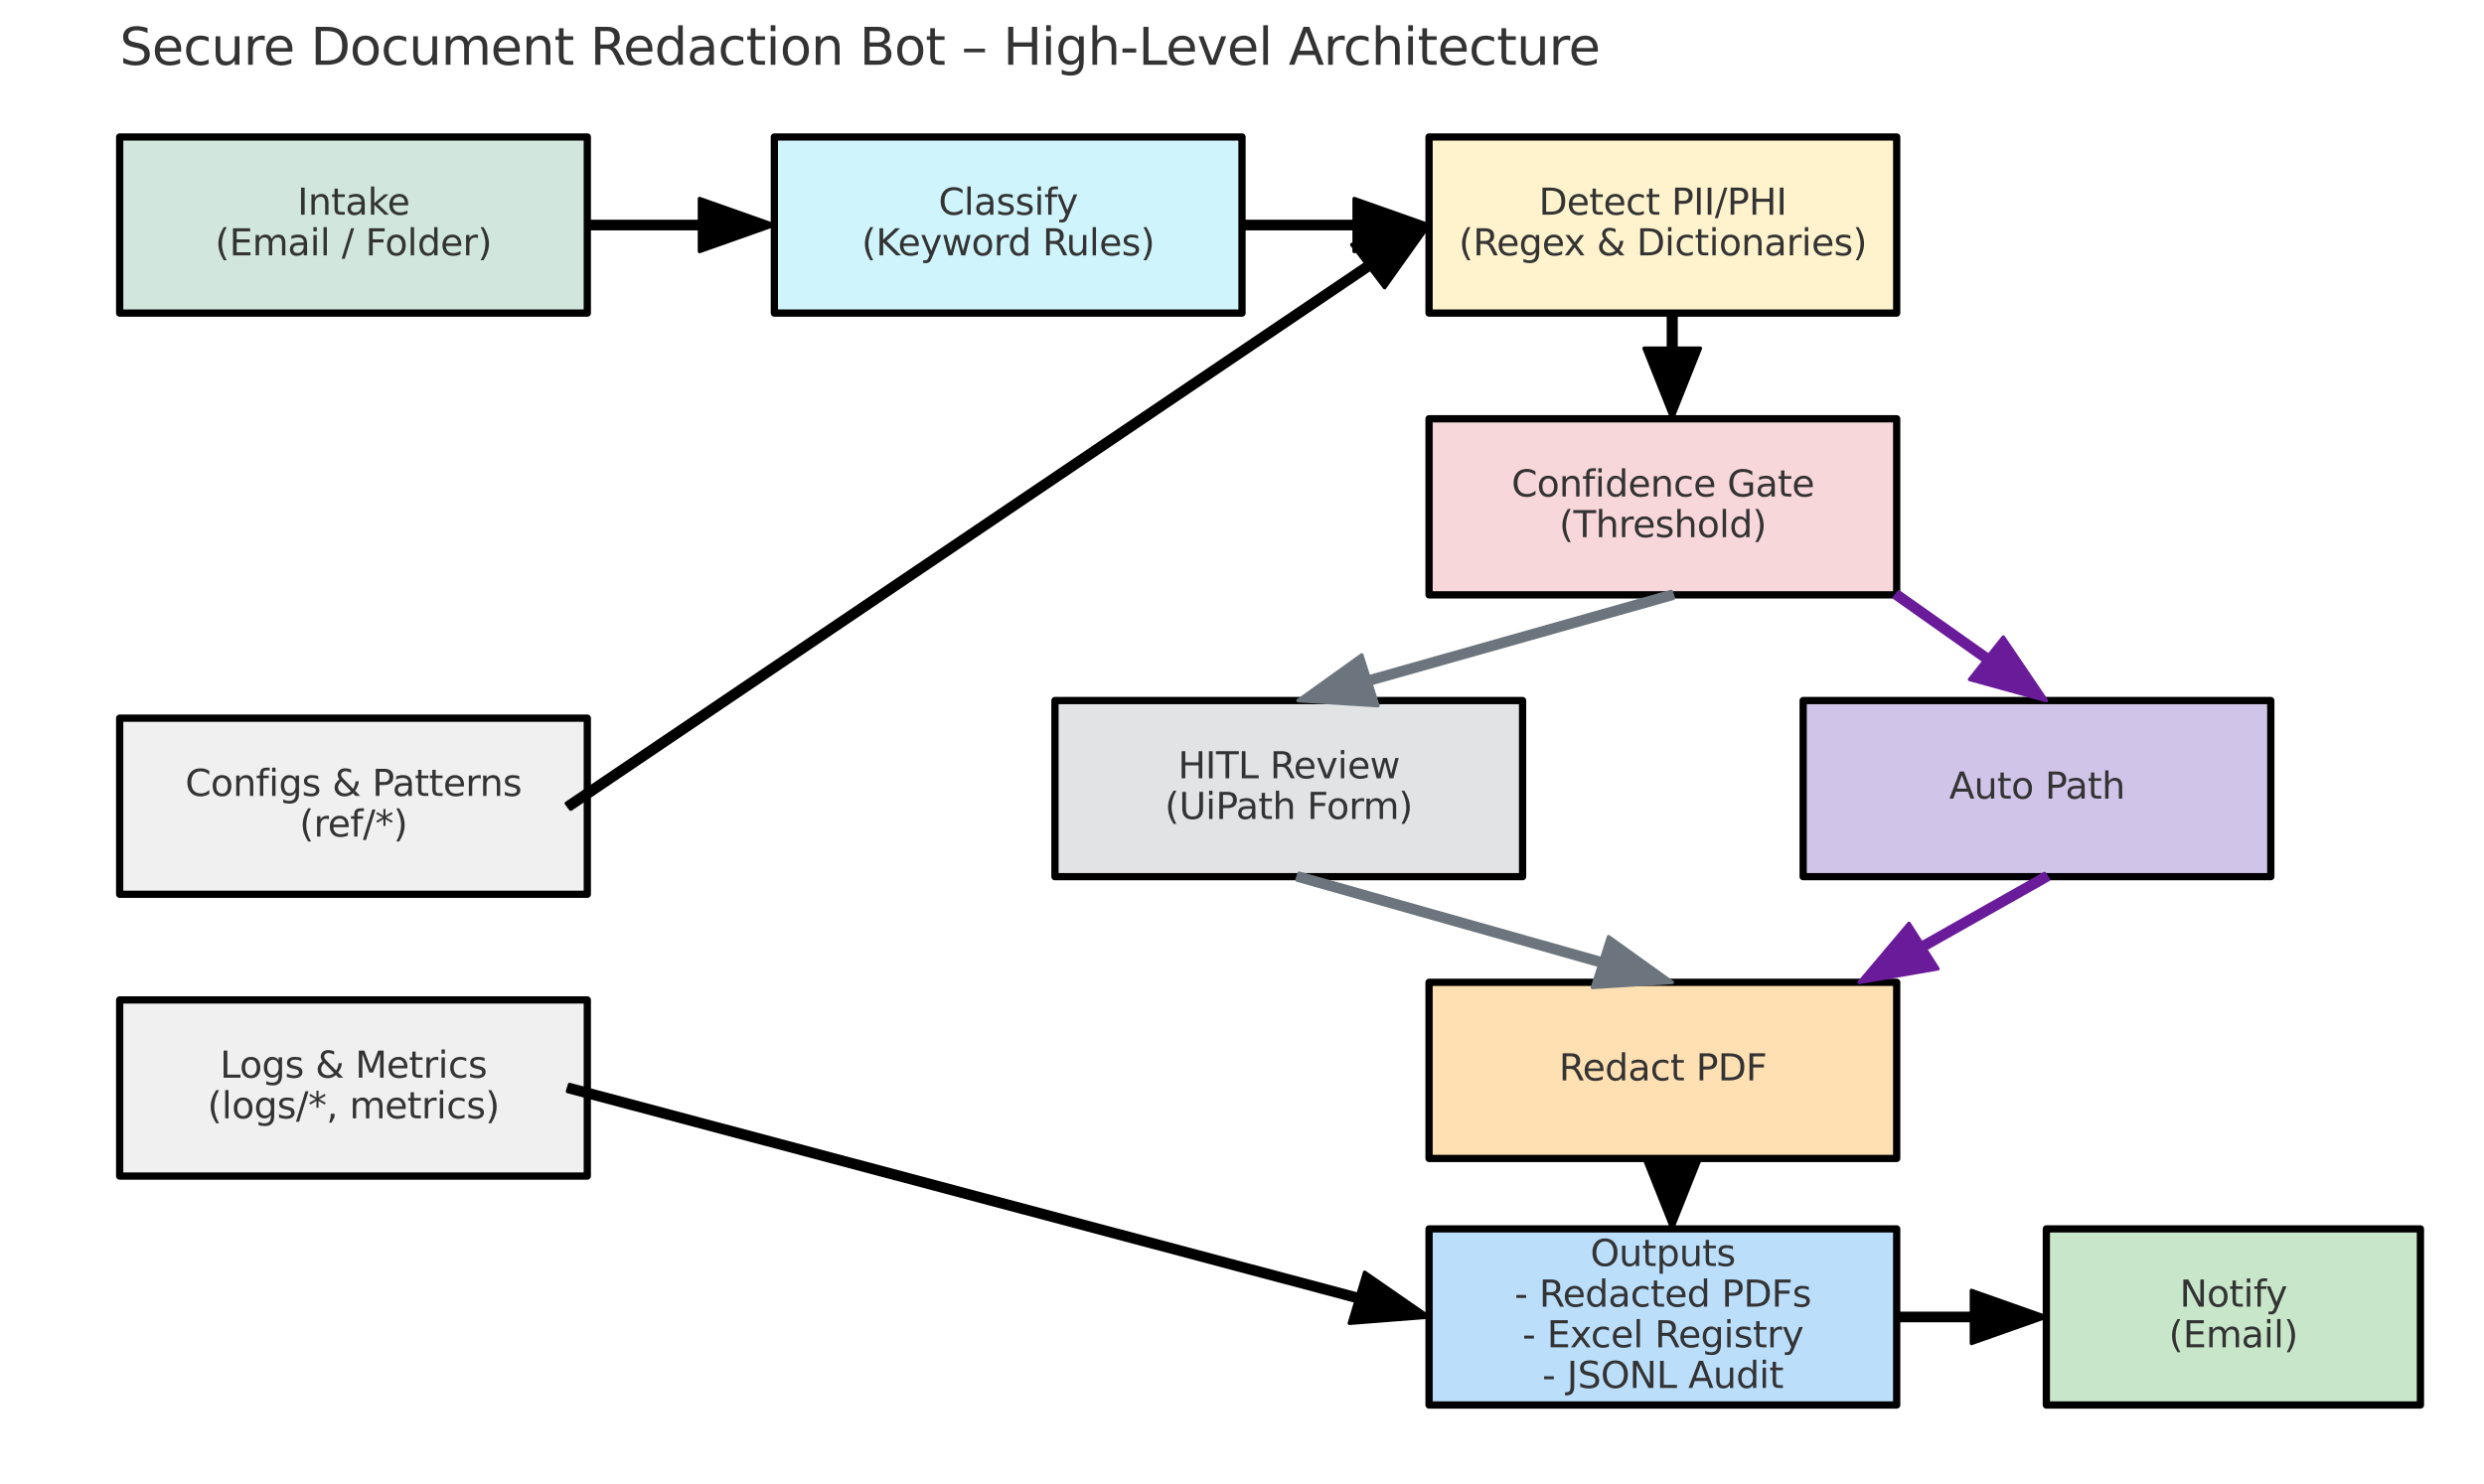 <?xml version="1.0" encoding="utf-8" standalone="no"?>
<!DOCTYPE svg PUBLIC "-//W3C//DTD SVG 1.1//EN"
  "http://www.w3.org/Graphics/SVG/1.1/DTD/svg11.dtd">
<svg xmlns:xlink="http://www.w3.org/1999/xlink" width="684pt" height="408.753pt" viewBox="0 0 684 408.753" xmlns="http://www.w3.org/2000/svg" version="1.1">
 <defs>
  <style type="text/css">*{stroke-linejoin: round; stroke-linecap: butt}</style>
 </defs>
 <g id="figure_1">
  <g id="patch_1">
   <path d="M 0 408.753 
L 684 408.753 
L 684 -0 
L 0 -0 
z
" style="fill: #ffffff"/>
  </g>
  <g id="axes_1">
   <g id="patch_2">
    <path d="M 32.954 86.238 
L 161.723 86.238 
L 161.723 37.728 
L 32.954 37.728 
z
" clip-path="url(#pe7b502fdf8)" style="fill: #d1e7dd; stroke: #000000; stroke-width: 2; stroke-linejoin: miter"/>
   </g>
   <g id="patch_3">
    <path d="M 213.231 86.238 
L 342 86.238 
L 342 37.728 
L 213.231 37.728 
z
" clip-path="url(#pe7b502fdf8)" style="fill: #cff4fc; stroke: #000000; stroke-width: 2; stroke-linejoin: miter"/>
   </g>
   <g id="patch_4">
    <path d="M 393.508 86.238 
L 522.277 86.238 
L 522.277 37.728 
L 393.508 37.728 
z
" clip-path="url(#pe7b502fdf8)" style="fill: #fff3cd; stroke: #000000; stroke-width: 2; stroke-linejoin: miter"/>
   </g>
   <g id="patch_5">
    <path d="M 393.508 163.854 
L 522.277 163.854 
L 522.277 115.344 
L 393.508 115.344 
z
" clip-path="url(#pe7b502fdf8)" style="fill: #f8d7da; stroke: #000000; stroke-width: 2; stroke-linejoin: miter"/>
   </g>
   <g id="patch_6">
    <path d="M 290.492 241.47 
L 419.262 241.47 
L 419.262 192.96 
L 290.492 192.96 
z
" clip-path="url(#pe7b502fdf8)" style="fill: #e2e3e5; stroke: #000000; stroke-width: 2; stroke-linejoin: miter"/>
   </g>
   <g id="patch_7">
    <path d="M 496.523 241.47 
L 625.292 241.47 
L 625.292 192.96 
L 496.523 192.96 
z
" clip-path="url(#pe7b502fdf8)" style="fill: #d1c4e9; stroke: #000000; stroke-width: 2; stroke-linejoin: miter"/>
   </g>
   <g id="patch_8">
    <path d="M 393.508 319.086 
L 522.277 319.086 
L 522.277 270.576 
L 393.508 270.576 
z
" clip-path="url(#pe7b502fdf8)" style="fill: #ffe0b2; stroke: #000000; stroke-width: 2; stroke-linejoin: miter"/>
   </g>
   <g id="patch_9">
    <path d="M 393.508 387 
L 522.277 387 
L 522.277 338.49 
L 393.508 338.49 
z
" clip-path="url(#pe7b502fdf8)" style="fill: #bbdefb; stroke: #000000; stroke-width: 2; stroke-linejoin: miter"/>
   </g>
   <g id="patch_10">
    <path d="M 32.954 246.321 
L 161.723 246.321 
L 161.723 197.811 
L 32.954 197.811 
z
" clip-path="url(#pe7b502fdf8)" style="fill: #f0f0f0; stroke: #000000; stroke-width: 2; stroke-linejoin: miter"/>
   </g>
   <g id="patch_11">
    <path d="M 32.954 323.937 
L 161.723 323.937 
L 161.723 275.427 
L 32.954 275.427 
z
" clip-path="url(#pe7b502fdf8)" style="fill: #f0f0f0; stroke: #000000; stroke-width: 2; stroke-linejoin: miter"/>
   </g>
   <g id="patch_12">
    <path d="M 563.483 387 
L 666.498 387 
L 666.498 338.49 
L 563.483 338.49 
z
" clip-path="url(#pe7b502fdf8)" style="fill: #c8e6c9; stroke: #000000; stroke-width: 2; stroke-linejoin: miter"/>
   </g>
   <g id="patch_13">
    <path d="M 213.231 61.983 
L 192.628 69.259 
L 192.628 62.953 
L 161.723 62.953 
L 161.723 61.013 
L 192.628 61.013 
L 192.628 54.706 
z
" clip-path="url(#pe7b502fdf8)" style="stroke: #000000; stroke-linejoin: miter"/>
   </g>
   <g id="patch_14">
    <path d="M 393.508 61.983 
L 372.905 69.259 
L 372.905 62.953 
L 342 62.953 
L 342 61.013 
L 372.905 61.013 
L 372.905 54.706 
z
" clip-path="url(#pe7b502fdf8)" style="stroke: #000000; stroke-linejoin: miter"/>
   </g>
   <g id="patch_15">
    <path d="M 460.468 115.344 
L 452.742 95.94 
L 459.438 95.94 
L 459.438 86.238 
L 461.498 86.238 
L 461.498 95.94 
L 468.194 95.94 
z
" clip-path="url(#pe7b502fdf8)" style="stroke: #000000; stroke-linejoin: miter"/>
   </g>
   <g id="patch_16">
    <path d="M 357.452 192.96 
L 374.966 180.415 
L 376.89 186.455 
L 460.172 162.925 
L 460.764 164.783 
L 377.482 188.313 
L 379.407 194.354 
z
" clip-path="url(#pe7b502fdf8)" style="fill: #6c757d; stroke: #6c757d; stroke-linejoin: miter"/>
   </g>
   <g id="patch_17">
    <path d="M 563.483 192.96 
L 542.365 187.139 
L 546.383 182.094 
L 521.659 164.63 
L 522.895 163.078 
L 547.619 180.541 
L 551.636 175.496 
z
" clip-path="url(#pe7b502fdf8)" style="fill: #6a1b9a; stroke: #6a1b9a; stroke-linejoin: miter"/>
   </g>
   <g id="patch_18">
    <path d="M 460.468 270.576 
L 438.513 271.97 
L 440.438 265.929 
L 357.156 242.399 
L 357.748 240.541 
L 441.03 264.071 
L 442.954 258.031 
z
" clip-path="url(#pe7b502fdf8)" style="fill: #6c757d; stroke: #6c757d; stroke-linejoin: miter"/>
   </g>
   <g id="patch_19">
    <path d="M 511.975 270.576 
L 525.667 254.353 
L 529.112 259.761 
L 562.953 240.638 
L 564.013 242.302 
L 530.172 261.425 
L 533.617 266.832 
z
" clip-path="url(#pe7b502fdf8)" style="fill: #6a1b9a; stroke: #6a1b9a; stroke-linejoin: miter"/>
   </g>
   <g id="patch_20">
    <path d="M 460.468 338.49 
L 452.742 319.086 
L 459.438 319.086 
L 459.438 319.086 
L 461.498 319.086 
L 461.498 319.086 
L 468.194 319.086 
z
" clip-path="url(#pe7b502fdf8)" style="stroke: #000000; stroke-linejoin: miter"/>
   </g>
   <g id="patch_21">
    <path d="M 563.483 362.745 
L 542.88 370.021 
L 542.88 363.715 
L 522.277 363.715 
L 522.277 361.775 
L 542.88 361.775 
L 542.88 355.468 
z
" clip-path="url(#pe7b502fdf8)" style="stroke: #000000; stroke-linejoin: miter"/>
   </g>
   <g id="patch_22">
    <path d="M 393.508 61.983 
L 381.271 79.206 
L 377.367 74.082 
L 157.173 222.854 
L 155.972 221.278 
L 376.166 72.505 
L 372.263 67.381 
z
" clip-path="url(#pe7b502fdf8)" style="stroke: #000000; stroke-linejoin: miter"/>
   </g>
   <g id="patch_23">
    <path d="M 393.508 362.745 
L 371.58 364.47 
L 373.401 358.401 
L 156.292 300.616 
L 156.852 298.748 
L 373.961 356.534 
L 375.782 350.466 
z
" clip-path="url(#pe7b502fdf8)" style="stroke: #000000; stroke-linejoin: miter"/>
   </g>
   <g id="text_1">
    <!-- Intake -->
    <g style="fill: #333333" transform="translate(81.88 59.143) scale(0.1 -0.1)">
     <defs>
      <path id="DejaVuSans-49" d="M 628 4666 
L 1259 4666 
L 1259 0 
L 628 0 
L 628 4666 
z
" transform="scale(0.016)"/>
      <path id="DejaVuSans-6e" d="M 3513 2113 
L 3513 0 
L 2938 0 
L 2938 2094 
Q 2938 2591 2744 2837 
Q 2550 3084 2163 3084 
Q 1697 3084 1428 2787 
Q 1159 2491 1159 1978 
L 1159 0 
L 581 0 
L 581 3500 
L 1159 3500 
L 1159 2956 
Q 1366 3272 1645 3428 
Q 1925 3584 2291 3584 
Q 2894 3584 3203 3211 
Q 3513 2838 3513 2113 
z
" transform="scale(0.016)"/>
      <path id="DejaVuSans-74" d="M 1172 4494 
L 1172 3500 
L 2356 3500 
L 2356 3053 
L 1172 3053 
L 1172 1153 
Q 1172 725 1289 603 
Q 1406 481 1766 481 
L 2356 481 
L 2356 0 
L 1766 0 
Q 1100 0 847 248 
Q 594 497 594 1153 
L 594 3053 
L 172 3053 
L 172 3500 
L 594 3500 
L 594 4494 
L 1172 4494 
z
" transform="scale(0.016)"/>
      <path id="DejaVuSans-61" d="M 2194 1759 
Q 1497 1759 1228 1600 
Q 959 1441 959 1056 
Q 959 750 1161 570 
Q 1363 391 1709 391 
Q 2188 391 2477 730 
Q 2766 1069 2766 1631 
L 2766 1759 
L 2194 1759 
z
M 3341 1997 
L 3341 0 
L 2766 0 
L 2766 531 
Q 2569 213 2275 61 
Q 1981 -91 1556 -91 
Q 1019 -91 701 211 
Q 384 513 384 1019 
Q 384 1609 779 1909 
Q 1175 2209 1959 2209 
L 2766 2209 
L 2766 2266 
Q 2766 2663 2505 2880 
Q 2244 3097 1772 3097 
Q 1472 3097 1187 3025 
Q 903 2953 641 2809 
L 641 3341 
Q 956 3463 1253 3523 
Q 1550 3584 1831 3584 
Q 2591 3584 2966 3190 
Q 3341 2797 3341 1997 
z
" transform="scale(0.016)"/>
      <path id="DejaVuSans-6b" d="M 581 4863 
L 1159 4863 
L 1159 1991 
L 2875 3500 
L 3609 3500 
L 1753 1863 
L 3688 0 
L 2938 0 
L 1159 1709 
L 1159 0 
L 581 0 
L 581 4863 
z
" transform="scale(0.016)"/>
      <path id="DejaVuSans-65" d="M 3597 1894 
L 3597 1613 
L 953 1613 
Q 991 1019 1311 708 
Q 1631 397 2203 397 
Q 2534 397 2845 478 
Q 3156 559 3463 722 
L 3463 178 
Q 3153 47 2828 -22 
Q 2503 -91 2169 -91 
Q 1331 -91 842 396 
Q 353 884 353 1716 
Q 353 2575 817 3079 
Q 1281 3584 2069 3584 
Q 2775 3584 3186 3129 
Q 3597 2675 3597 1894 
z
M 3022 2063 
Q 3016 2534 2758 2815 
Q 2500 3097 2075 3097 
Q 1594 3097 1305 2825 
Q 1016 2553 972 2059 
L 3022 2063 
z
" transform="scale(0.016)"/>
     </defs>
     <use xlink:href="#DejaVuSans-49"/>
     <use xlink:href="#DejaVuSans-6e" x="29.492"/>
     <use xlink:href="#DejaVuSans-74" x="92.871"/>
     <use xlink:href="#DejaVuSans-61" x="132.08"/>
     <use xlink:href="#DejaVuSans-6b" x="193.359"/>
     <use xlink:href="#DejaVuSans-65" x="247.645"/>
    </g>
    <!-- (Email / Folder) -->
    <g style="fill: #333333" transform="translate(59.253 70.341) scale(0.1 -0.1)">
     <defs>
      <path id="DejaVuSans-28" d="M 1984 4856 
Q 1566 4138 1362 3434 
Q 1159 2731 1159 2009 
Q 1159 1288 1364 580 
Q 1569 -128 1984 -844 
L 1484 -844 
Q 1016 -109 783 600 
Q 550 1309 550 2009 
Q 550 2706 781 3412 
Q 1013 4119 1484 4856 
L 1984 4856 
z
" transform="scale(0.016)"/>
      <path id="DejaVuSans-45" d="M 628 4666 
L 3578 4666 
L 3578 4134 
L 1259 4134 
L 1259 2753 
L 3481 2753 
L 3481 2222 
L 1259 2222 
L 1259 531 
L 3634 531 
L 3634 0 
L 628 0 
L 628 4666 
z
" transform="scale(0.016)"/>
      <path id="DejaVuSans-6d" d="M 3328 2828 
Q 3544 3216 3844 3400 
Q 4144 3584 4550 3584 
Q 5097 3584 5394 3201 
Q 5691 2819 5691 2113 
L 5691 0 
L 5113 0 
L 5113 2094 
Q 5113 2597 4934 2840 
Q 4756 3084 4391 3084 
Q 3944 3084 3684 2787 
Q 3425 2491 3425 1978 
L 3425 0 
L 2847 0 
L 2847 2094 
Q 2847 2600 2669 2842 
Q 2491 3084 2119 3084 
Q 1678 3084 1418 2786 
Q 1159 2488 1159 1978 
L 1159 0 
L 581 0 
L 581 3500 
L 1159 3500 
L 1159 2956 
Q 1356 3278 1631 3431 
Q 1906 3584 2284 3584 
Q 2666 3584 2933 3390 
Q 3200 3197 3328 2828 
z
" transform="scale(0.016)"/>
      <path id="DejaVuSans-69" d="M 603 3500 
L 1178 3500 
L 1178 0 
L 603 0 
L 603 3500 
z
M 603 4863 
L 1178 4863 
L 1178 4134 
L 603 4134 
L 603 4863 
z
" transform="scale(0.016)"/>
      <path id="DejaVuSans-6c" d="M 603 4863 
L 1178 4863 
L 1178 0 
L 603 0 
L 603 4863 
z
" transform="scale(0.016)"/>
      <path id="DejaVuSans-20" transform="scale(0.016)"/>
      <path id="DejaVuSans-2f" d="M 1625 4666 
L 2156 4666 
L 531 -594 
L 0 -594 
L 1625 4666 
z
" transform="scale(0.016)"/>
      <path id="DejaVuSans-46" d="M 628 4666 
L 3309 4666 
L 3309 4134 
L 1259 4134 
L 1259 2759 
L 3109 2759 
L 3109 2228 
L 1259 2228 
L 1259 0 
L 628 0 
L 628 4666 
z
" transform="scale(0.016)"/>
      <path id="DejaVuSans-6f" d="M 1959 3097 
Q 1497 3097 1228 2736 
Q 959 2375 959 1747 
Q 959 1119 1226 758 
Q 1494 397 1959 397 
Q 2419 397 2687 759 
Q 2956 1122 2956 1747 
Q 2956 2369 2687 2733 
Q 2419 3097 1959 3097 
z
M 1959 3584 
Q 2709 3584 3137 3096 
Q 3566 2609 3566 1747 
Q 3566 888 3137 398 
Q 2709 -91 1959 -91 
Q 1206 -91 779 398 
Q 353 888 353 1747 
Q 353 2609 779 3096 
Q 1206 3584 1959 3584 
z
" transform="scale(0.016)"/>
      <path id="DejaVuSans-64" d="M 2906 2969 
L 2906 4863 
L 3481 4863 
L 3481 0 
L 2906 0 
L 2906 525 
Q 2725 213 2448 61 
Q 2172 -91 1784 -91 
Q 1150 -91 751 415 
Q 353 922 353 1747 
Q 353 2572 751 3078 
Q 1150 3584 1784 3584 
Q 2172 3584 2448 3432 
Q 2725 3281 2906 2969 
z
M 947 1747 
Q 947 1113 1208 752 
Q 1469 391 1925 391 
Q 2381 391 2643 752 
Q 2906 1113 2906 1747 
Q 2906 2381 2643 2742 
Q 2381 3103 1925 3103 
Q 1469 3103 1208 2742 
Q 947 2381 947 1747 
z
" transform="scale(0.016)"/>
      <path id="DejaVuSans-72" d="M 2631 2963 
Q 2534 3019 2420 3045 
Q 2306 3072 2169 3072 
Q 1681 3072 1420 2755 
Q 1159 2438 1159 1844 
L 1159 0 
L 581 0 
L 581 3500 
L 1159 3500 
L 1159 2956 
Q 1341 3275 1631 3429 
Q 1922 3584 2338 3584 
Q 2397 3584 2469 3576 
Q 2541 3569 2628 3553 
L 2631 2963 
z
" transform="scale(0.016)"/>
      <path id="DejaVuSans-29" d="M 513 4856 
L 1013 4856 
Q 1481 4119 1714 3412 
Q 1947 2706 1947 2009 
Q 1947 1309 1714 600 
Q 1481 -109 1013 -844 
L 513 -844 
Q 928 -128 1133 580 
Q 1338 1288 1338 2009 
Q 1338 2731 1133 3434 
Q 928 4138 513 4856 
z
" transform="scale(0.016)"/>
     </defs>
     <use xlink:href="#DejaVuSans-28"/>
     <use xlink:href="#DejaVuSans-45" x="39.014"/>
     <use xlink:href="#DejaVuSans-6d" x="102.197"/>
     <use xlink:href="#DejaVuSans-61" x="199.609"/>
     <use xlink:href="#DejaVuSans-69" x="260.889"/>
     <use xlink:href="#DejaVuSans-6c" x="288.672"/>
     <use xlink:href="#DejaVuSans-20" x="316.455"/>
     <use xlink:href="#DejaVuSans-2f" x="348.242"/>
     <use xlink:href="#DejaVuSans-20" x="381.934"/>
     <use xlink:href="#DejaVuSans-46" x="413.721"/>
     <use xlink:href="#DejaVuSans-6f" x="467.615"/>
     <use xlink:href="#DejaVuSans-6c" x="528.797"/>
     <use xlink:href="#DejaVuSans-64" x="556.58"/>
     <use xlink:href="#DejaVuSans-65" x="620.057"/>
     <use xlink:href="#DejaVuSans-72" x="681.58"/>
     <use xlink:href="#DejaVuSans-29" x="722.693"/>
    </g>
   </g>
   <g id="text_2">
    <!-- Classify -->
    <g style="fill: #333333" transform="translate(258.44 59.143) scale(0.1 -0.1)">
     <defs>
      <path id="DejaVuSans-43" d="M 4122 4306 
L 4122 3641 
Q 3803 3938 3442 4084 
Q 3081 4231 2675 4231 
Q 1875 4231 1450 3742 
Q 1025 3253 1025 2328 
Q 1025 1406 1450 917 
Q 1875 428 2675 428 
Q 3081 428 3442 575 
Q 3803 722 4122 1019 
L 4122 359 
Q 3791 134 3420 21 
Q 3050 -91 2638 -91 
Q 1578 -91 968 557 
Q 359 1206 359 2328 
Q 359 3453 968 4101 
Q 1578 4750 2638 4750 
Q 3056 4750 3426 4639 
Q 3797 4528 4122 4306 
z
" transform="scale(0.016)"/>
      <path id="DejaVuSans-73" d="M 2834 3397 
L 2834 2853 
Q 2591 2978 2328 3040 
Q 2066 3103 1784 3103 
Q 1356 3103 1142 2972 
Q 928 2841 928 2578 
Q 928 2378 1081 2264 
Q 1234 2150 1697 2047 
L 1894 2003 
Q 2506 1872 2764 1633 
Q 3022 1394 3022 966 
Q 3022 478 2636 193 
Q 2250 -91 1575 -91 
Q 1294 -91 989 -36 
Q 684 19 347 128 
L 347 722 
Q 666 556 975 473 
Q 1284 391 1588 391 
Q 1994 391 2212 530 
Q 2431 669 2431 922 
Q 2431 1156 2273 1281 
Q 2116 1406 1581 1522 
L 1381 1569 
Q 847 1681 609 1914 
Q 372 2147 372 2553 
Q 372 3047 722 3315 
Q 1072 3584 1716 3584 
Q 2034 3584 2315 3537 
Q 2597 3491 2834 3397 
z
" transform="scale(0.016)"/>
      <path id="DejaVuSans-66" d="M 2375 4863 
L 2375 4384 
L 1825 4384 
Q 1516 4384 1395 4259 
Q 1275 4134 1275 3809 
L 1275 3500 
L 2222 3500 
L 2222 3053 
L 1275 3053 
L 1275 0 
L 697 0 
L 697 3053 
L 147 3053 
L 147 3500 
L 697 3500 
L 697 3744 
Q 697 4328 969 4595 
Q 1241 4863 1831 4863 
L 2375 4863 
z
" transform="scale(0.016)"/>
      <path id="DejaVuSans-79" d="M 2059 -325 
Q 1816 -950 1584 -1140 
Q 1353 -1331 966 -1331 
L 506 -1331 
L 506 -850 
L 844 -850 
Q 1081 -850 1212 -737 
Q 1344 -625 1503 -206 
L 1606 56 
L 191 3500 
L 800 3500 
L 1894 763 
L 2988 3500 
L 3597 3500 
L 2059 -325 
z
" transform="scale(0.016)"/>
     </defs>
     <use xlink:href="#DejaVuSans-43"/>
     <use xlink:href="#DejaVuSans-6c" x="69.824"/>
     <use xlink:href="#DejaVuSans-61" x="97.607"/>
     <use xlink:href="#DejaVuSans-73" x="158.887"/>
     <use xlink:href="#DejaVuSans-73" x="210.986"/>
     <use xlink:href="#DejaVuSans-69" x="263.086"/>
     <use xlink:href="#DejaVuSans-66" x="290.869"/>
     <use xlink:href="#DejaVuSans-79" x="324.324"/>
    </g>
    <!-- (Keyword Rules) -->
    <g style="fill: #333333" transform="translate(237.281 70.341) scale(0.1 -0.1)">
     <defs>
      <path id="DejaVuSans-4b" d="M 628 4666 
L 1259 4666 
L 1259 2694 
L 3353 4666 
L 4166 4666 
L 1850 2491 
L 4331 0 
L 3500 0 
L 1259 2247 
L 1259 0 
L 628 0 
L 628 4666 
z
" transform="scale(0.016)"/>
      <path id="DejaVuSans-77" d="M 269 3500 
L 844 3500 
L 1563 769 
L 2278 3500 
L 2956 3500 
L 3675 769 
L 4391 3500 
L 4966 3500 
L 4050 0 
L 3372 0 
L 2619 2869 
L 1863 0 
L 1184 0 
L 269 3500 
z
" transform="scale(0.016)"/>
      <path id="DejaVuSans-52" d="M 2841 2188 
Q 3044 2119 3236 1894 
Q 3428 1669 3622 1275 
L 4263 0 
L 3584 0 
L 2988 1197 
Q 2756 1666 2539 1819 
Q 2322 1972 1947 1972 
L 1259 1972 
L 1259 0 
L 628 0 
L 628 4666 
L 2053 4666 
Q 2853 4666 3247 4331 
Q 3641 3997 3641 3322 
Q 3641 2881 3436 2590 
Q 3231 2300 2841 2188 
z
M 1259 4147 
L 1259 2491 
L 2053 2491 
Q 2509 2491 2742 2702 
Q 2975 2913 2975 3322 
Q 2975 3731 2742 3939 
Q 2509 4147 2053 4147 
L 1259 4147 
z
" transform="scale(0.016)"/>
      <path id="DejaVuSans-75" d="M 544 1381 
L 544 3500 
L 1119 3500 
L 1119 1403 
Q 1119 906 1312 657 
Q 1506 409 1894 409 
Q 2359 409 2629 706 
Q 2900 1003 2900 1516 
L 2900 3500 
L 3475 3500 
L 3475 0 
L 2900 0 
L 2900 538 
Q 2691 219 2414 64 
Q 2138 -91 1772 -91 
Q 1169 -91 856 284 
Q 544 659 544 1381 
z
M 1991 3584 
L 1991 3584 
z
" transform="scale(0.016)"/>
     </defs>
     <use xlink:href="#DejaVuSans-28"/>
     <use xlink:href="#DejaVuSans-4b" x="39.014"/>
     <use xlink:href="#DejaVuSans-65" x="99.59"/>
     <use xlink:href="#DejaVuSans-79" x="161.113"/>
     <use xlink:href="#DejaVuSans-77" x="220.293"/>
     <use xlink:href="#DejaVuSans-6f" x="302.08"/>
     <use xlink:href="#DejaVuSans-72" x="363.262"/>
     <use xlink:href="#DejaVuSans-64" x="402.625"/>
     <use xlink:href="#DejaVuSans-20" x="466.102"/>
     <use xlink:href="#DejaVuSans-52" x="497.889"/>
     <use xlink:href="#DejaVuSans-75" x="562.871"/>
     <use xlink:href="#DejaVuSans-6c" x="626.25"/>
     <use xlink:href="#DejaVuSans-65" x="654.033"/>
     <use xlink:href="#DejaVuSans-73" x="715.557"/>
     <use xlink:href="#DejaVuSans-29" x="767.656"/>
    </g>
   </g>
   <g id="text_3">
    <!-- Detect PII/PHI -->
    <g style="fill: #333333" transform="translate(423.731 59.143) scale(0.1 -0.1)">
     <defs>
      <path id="DejaVuSans-44" d="M 1259 4147 
L 1259 519 
L 2022 519 
Q 2988 519 3436 956 
Q 3884 1394 3884 2338 
Q 3884 3275 3436 3711 
Q 2988 4147 2022 4147 
L 1259 4147 
z
M 628 4666 
L 1925 4666 
Q 3281 4666 3915 4102 
Q 4550 3538 4550 2338 
Q 4550 1131 3912 565 
Q 3275 0 1925 0 
L 628 0 
L 628 4666 
z
" transform="scale(0.016)"/>
      <path id="DejaVuSans-63" d="M 3122 3366 
L 3122 2828 
Q 2878 2963 2633 3030 
Q 2388 3097 2138 3097 
Q 1578 3097 1268 2742 
Q 959 2388 959 1747 
Q 959 1106 1268 751 
Q 1578 397 2138 397 
Q 2388 397 2633 464 
Q 2878 531 3122 666 
L 3122 134 
Q 2881 22 2623 -34 
Q 2366 -91 2075 -91 
Q 1284 -91 818 406 
Q 353 903 353 1747 
Q 353 2603 823 3093 
Q 1294 3584 2113 3584 
Q 2378 3584 2631 3529 
Q 2884 3475 3122 3366 
z
" transform="scale(0.016)"/>
      <path id="DejaVuSans-50" d="M 1259 4147 
L 1259 2394 
L 2053 2394 
Q 2494 2394 2734 2622 
Q 2975 2850 2975 3272 
Q 2975 3691 2734 3919 
Q 2494 4147 2053 4147 
L 1259 4147 
z
M 628 4666 
L 2053 4666 
Q 2838 4666 3239 4311 
Q 3641 3956 3641 3272 
Q 3641 2581 3239 2228 
Q 2838 1875 2053 1875 
L 1259 1875 
L 1259 0 
L 628 0 
L 628 4666 
z
" transform="scale(0.016)"/>
      <path id="DejaVuSans-48" d="M 628 4666 
L 1259 4666 
L 1259 2753 
L 3553 2753 
L 3553 4666 
L 4184 4666 
L 4184 0 
L 3553 0 
L 3553 2222 
L 1259 2222 
L 1259 0 
L 628 0 
L 628 4666 
z
" transform="scale(0.016)"/>
     </defs>
     <use xlink:href="#DejaVuSans-44"/>
     <use xlink:href="#DejaVuSans-65" x="77.002"/>
     <use xlink:href="#DejaVuSans-74" x="138.525"/>
     <use xlink:href="#DejaVuSans-65" x="177.734"/>
     <use xlink:href="#DejaVuSans-63" x="239.258"/>
     <use xlink:href="#DejaVuSans-74" x="294.238"/>
     <use xlink:href="#DejaVuSans-20" x="333.447"/>
     <use xlink:href="#DejaVuSans-50" x="365.234"/>
     <use xlink:href="#DejaVuSans-49" x="425.537"/>
     <use xlink:href="#DejaVuSans-49" x="455.029"/>
     <use xlink:href="#DejaVuSans-2f" x="484.521"/>
     <use xlink:href="#DejaVuSans-50" x="518.213"/>
     <use xlink:href="#DejaVuSans-48" x="578.516"/>
     <use xlink:href="#DejaVuSans-49" x="653.711"/>
    </g>
    <!-- (Regex &amp; Dictionaries) -->
    <g style="fill: #333333" transform="translate(401.709 70.341) scale(0.1 -0.1)">
     <defs>
      <path id="DejaVuSans-67" d="M 2906 1791 
Q 2906 2416 2648 2759 
Q 2391 3103 1925 3103 
Q 1463 3103 1205 2759 
Q 947 2416 947 1791 
Q 947 1169 1205 825 
Q 1463 481 1925 481 
Q 2391 481 2648 825 
Q 2906 1169 2906 1791 
z
M 3481 434 
Q 3481 -459 3084 -895 
Q 2688 -1331 1869 -1331 
Q 1566 -1331 1297 -1286 
Q 1028 -1241 775 -1147 
L 775 -588 
Q 1028 -725 1275 -790 
Q 1522 -856 1778 -856 
Q 2344 -856 2625 -561 
Q 2906 -266 2906 331 
L 2906 616 
Q 2728 306 2450 153 
Q 2172 0 1784 0 
Q 1141 0 747 490 
Q 353 981 353 1791 
Q 353 2603 747 3093 
Q 1141 3584 1784 3584 
Q 2172 3584 2450 3431 
Q 2728 3278 2906 2969 
L 2906 3500 
L 3481 3500 
L 3481 434 
z
" transform="scale(0.016)"/>
      <path id="DejaVuSans-78" d="M 3513 3500 
L 2247 1797 
L 3578 0 
L 2900 0 
L 1881 1375 
L 863 0 
L 184 0 
L 1544 1831 
L 300 3500 
L 978 3500 
L 1906 2253 
L 2834 3500 
L 3513 3500 
z
" transform="scale(0.016)"/>
      <path id="DejaVuSans-26" d="M 1556 2509 
Q 1272 2256 1139 2004 
Q 1006 1753 1006 1478 
Q 1006 1022 1337 719 
Q 1669 416 2169 416 
Q 2466 416 2725 514 
Q 2984 613 3213 813 
L 1556 2509 
z
M 1997 2859 
L 3584 1234 
Q 3769 1513 3872 1830 
Q 3975 2147 3994 2503 
L 4575 2503 
Q 4538 2091 4375 1687 
Q 4213 1284 3922 891 
L 4794 0 
L 4006 0 
L 3559 459 
Q 3234 181 2878 45 
Q 2522 -91 2113 -91 
Q 1359 -91 881 339 
Q 403 769 403 1441 
Q 403 1841 612 2192 
Q 822 2544 1241 2853 
Q 1091 3050 1012 3245 
Q 934 3441 934 3628 
Q 934 4134 1281 4442 
Q 1628 4750 2203 4750 
Q 2463 4750 2720 4694 
Q 2978 4638 3244 4525 
L 3244 3956 
Q 2972 4103 2725 4179 
Q 2478 4256 2266 4256 
Q 1938 4256 1733 4082 
Q 1528 3909 1528 3634 
Q 1528 3475 1620 3314 
Q 1713 3153 1997 2859 
z
" transform="scale(0.016)"/>
     </defs>
     <use xlink:href="#DejaVuSans-28"/>
     <use xlink:href="#DejaVuSans-52" x="39.014"/>
     <use xlink:href="#DejaVuSans-65" x="103.996"/>
     <use xlink:href="#DejaVuSans-67" x="165.52"/>
     <use xlink:href="#DejaVuSans-65" x="228.996"/>
     <use xlink:href="#DejaVuSans-78" x="288.77"/>
     <use xlink:href="#DejaVuSans-20" x="347.949"/>
     <use xlink:href="#DejaVuSans-26" x="379.736"/>
     <use xlink:href="#DejaVuSans-20" x="457.715"/>
     <use xlink:href="#DejaVuSans-44" x="489.502"/>
     <use xlink:href="#DejaVuSans-69" x="566.504"/>
     <use xlink:href="#DejaVuSans-63" x="594.287"/>
     <use xlink:href="#DejaVuSans-74" x="649.268"/>
     <use xlink:href="#DejaVuSans-69" x="688.477"/>
     <use xlink:href="#DejaVuSans-6f" x="716.26"/>
     <use xlink:href="#DejaVuSans-6e" x="777.441"/>
     <use xlink:href="#DejaVuSans-61" x="840.82"/>
     <use xlink:href="#DejaVuSans-72" x="902.1"/>
     <use xlink:href="#DejaVuSans-69" x="943.213"/>
     <use xlink:href="#DejaVuSans-65" x="970.996"/>
     <use xlink:href="#DejaVuSans-73" x="1032.52"/>
     <use xlink:href="#DejaVuSans-29" x="1084.619"/>
    </g>
   </g>
   <g id="text_4">
    <!-- Confidence Gate -->
    <g style="fill: #333333" transform="translate(416.214 136.759) scale(0.1 -0.1)">
     <defs>
      <path id="DejaVuSans-47" d="M 3809 666 
L 3809 1919 
L 2778 1919 
L 2778 2438 
L 4434 2438 
L 4434 434 
Q 4069 175 3628 42 
Q 3188 -91 2688 -91 
Q 1594 -91 976 548 
Q 359 1188 359 2328 
Q 359 3472 976 4111 
Q 1594 4750 2688 4750 
Q 3144 4750 3555 4637 
Q 3966 4525 4313 4306 
L 4313 3634 
Q 3963 3931 3569 4081 
Q 3175 4231 2741 4231 
Q 1884 4231 1454 3753 
Q 1025 3275 1025 2328 
Q 1025 1384 1454 906 
Q 1884 428 2741 428 
Q 3075 428 3337 486 
Q 3600 544 3809 666 
z
" transform="scale(0.016)"/>
     </defs>
     <use xlink:href="#DejaVuSans-43"/>
     <use xlink:href="#DejaVuSans-6f" x="69.824"/>
     <use xlink:href="#DejaVuSans-6e" x="131.006"/>
     <use xlink:href="#DejaVuSans-66" x="194.385"/>
     <use xlink:href="#DejaVuSans-69" x="229.59"/>
     <use xlink:href="#DejaVuSans-64" x="257.373"/>
     <use xlink:href="#DejaVuSans-65" x="320.85"/>
     <use xlink:href="#DejaVuSans-6e" x="382.373"/>
     <use xlink:href="#DejaVuSans-63" x="445.752"/>
     <use xlink:href="#DejaVuSans-65" x="500.732"/>
     <use xlink:href="#DejaVuSans-20" x="562.256"/>
     <use xlink:href="#DejaVuSans-47" x="594.043"/>
     <use xlink:href="#DejaVuSans-61" x="671.533"/>
     <use xlink:href="#DejaVuSans-74" x="732.812"/>
     <use xlink:href="#DejaVuSans-65" x="772.021"/>
    </g>
    <!-- (Threshold) -->
    <g style="fill: #333333" transform="translate(429.352 147.957) scale(0.1 -0.1)">
     <defs>
      <path id="DejaVuSans-54" d="M -19 4666 
L 3928 4666 
L 3928 4134 
L 2272 4134 
L 2272 0 
L 1638 0 
L 1638 4134 
L -19 4134 
L -19 4666 
z
" transform="scale(0.016)"/>
      <path id="DejaVuSans-68" d="M 3513 2113 
L 3513 0 
L 2938 0 
L 2938 2094 
Q 2938 2591 2744 2837 
Q 2550 3084 2163 3084 
Q 1697 3084 1428 2787 
Q 1159 2491 1159 1978 
L 1159 0 
L 581 0 
L 581 4863 
L 1159 4863 
L 1159 2956 
Q 1366 3272 1645 3428 
Q 1925 3584 2291 3584 
Q 2894 3584 3203 3211 
Q 3513 2838 3513 2113 
z
" transform="scale(0.016)"/>
     </defs>
     <use xlink:href="#DejaVuSans-28"/>
     <use xlink:href="#DejaVuSans-54" x="39.014"/>
     <use xlink:href="#DejaVuSans-68" x="100.098"/>
     <use xlink:href="#DejaVuSans-72" x="163.477"/>
     <use xlink:href="#DejaVuSans-65" x="202.34"/>
     <use xlink:href="#DejaVuSans-73" x="263.863"/>
     <use xlink:href="#DejaVuSans-68" x="315.963"/>
     <use xlink:href="#DejaVuSans-6f" x="379.342"/>
     <use xlink:href="#DejaVuSans-6c" x="440.523"/>
     <use xlink:href="#DejaVuSans-64" x="468.307"/>
     <use xlink:href="#DejaVuSans-29" x="531.783"/>
    </g>
   </g>
   <g id="text_5">
    <!-- HITL Review -->
    <g style="fill: #333333" transform="translate(324.373 214.375) scale(0.1 -0.1)">
     <defs>
      <path id="DejaVuSans-4c" d="M 628 4666 
L 1259 4666 
L 1259 531 
L 3531 531 
L 3531 0 
L 628 0 
L 628 4666 
z
" transform="scale(0.016)"/>
      <path id="DejaVuSans-76" d="M 191 3500 
L 800 3500 
L 1894 563 
L 2988 3500 
L 3597 3500 
L 2284 0 
L 1503 0 
L 191 3500 
z
" transform="scale(0.016)"/>
     </defs>
     <use xlink:href="#DejaVuSans-48"/>
     <use xlink:href="#DejaVuSans-49" x="75.195"/>
     <use xlink:href="#DejaVuSans-54" x="104.688"/>
     <use xlink:href="#DejaVuSans-4c" x="165.771"/>
     <use xlink:href="#DejaVuSans-20" x="221.484"/>
     <use xlink:href="#DejaVuSans-52" x="253.271"/>
     <use xlink:href="#DejaVuSans-65" x="318.254"/>
     <use xlink:href="#DejaVuSans-76" x="379.777"/>
     <use xlink:href="#DejaVuSans-69" x="438.957"/>
     <use xlink:href="#DejaVuSans-65" x="466.74"/>
     <use xlink:href="#DejaVuSans-77" x="528.264"/>
    </g>
    <!-- (UiPath Form) -->
    <g style="fill: #333333" transform="translate(320.763 225.573) scale(0.1 -0.1)">
     <defs>
      <path id="DejaVuSans-55" d="M 556 4666 
L 1191 4666 
L 1191 1831 
Q 1191 1081 1462 751 
Q 1734 422 2344 422 
Q 2950 422 3222 751 
Q 3494 1081 3494 1831 
L 3494 4666 
L 4128 4666 
L 4128 1753 
Q 4128 841 3676 375 
Q 3225 -91 2344 -91 
Q 1459 -91 1007 375 
Q 556 841 556 1753 
L 556 4666 
z
" transform="scale(0.016)"/>
     </defs>
     <use xlink:href="#DejaVuSans-28"/>
     <use xlink:href="#DejaVuSans-55" x="39.014"/>
     <use xlink:href="#DejaVuSans-69" x="112.207"/>
     <use xlink:href="#DejaVuSans-50" x="139.99"/>
     <use xlink:href="#DejaVuSans-61" x="195.793"/>
     <use xlink:href="#DejaVuSans-74" x="257.072"/>
     <use xlink:href="#DejaVuSans-68" x="296.281"/>
     <use xlink:href="#DejaVuSans-20" x="359.66"/>
     <use xlink:href="#DejaVuSans-46" x="391.447"/>
     <use xlink:href="#DejaVuSans-6f" x="445.342"/>
     <use xlink:href="#DejaVuSans-72" x="506.523"/>
     <use xlink:href="#DejaVuSans-6d" x="545.887"/>
     <use xlink:href="#DejaVuSans-29" x="643.299"/>
    </g>
   </g>
   <g id="text_6">
    <!-- Auto Path -->
    <g style="fill: #333333" transform="translate(536.727 219.974) scale(0.1 -0.1)">
     <defs>
      <path id="DejaVuSans-41" d="M 2188 4044 
L 1331 1722 
L 3047 1722 
L 2188 4044 
z
M 1831 4666 
L 2547 4666 
L 4325 0 
L 3669 0 
L 3244 1197 
L 1141 1197 
L 716 0 
L 50 0 
L 1831 4666 
z
" transform="scale(0.016)"/>
     </defs>
     <use xlink:href="#DejaVuSans-41"/>
     <use xlink:href="#DejaVuSans-75" x="68.408"/>
     <use xlink:href="#DejaVuSans-74" x="131.787"/>
     <use xlink:href="#DejaVuSans-6f" x="170.996"/>
     <use xlink:href="#DejaVuSans-20" x="232.178"/>
     <use xlink:href="#DejaVuSans-50" x="263.965"/>
     <use xlink:href="#DejaVuSans-61" x="319.768"/>
     <use xlink:href="#DejaVuSans-74" x="381.047"/>
     <use xlink:href="#DejaVuSans-68" x="420.256"/>
    </g>
   </g>
   <g id="text_7">
    <!-- Redact PDF -->
    <g style="fill: #333333" transform="translate(429.289 297.59) scale(0.1 -0.1)">
     <use xlink:href="#DejaVuSans-52"/>
     <use xlink:href="#DejaVuSans-65" x="64.982"/>
     <use xlink:href="#DejaVuSans-64" x="126.506"/>
     <use xlink:href="#DejaVuSans-61" x="189.982"/>
     <use xlink:href="#DejaVuSans-63" x="251.262"/>
     <use xlink:href="#DejaVuSans-74" x="306.242"/>
     <use xlink:href="#DejaVuSans-20" x="345.451"/>
     <use xlink:href="#DejaVuSans-50" x="377.238"/>
     <use xlink:href="#DejaVuSans-44" x="437.541"/>
     <use xlink:href="#DejaVuSans-46" x="514.543"/>
    </g>
   </g>
   <g id="text_8">
    <!-- Outputs -->
    <g style="fill: #333333" transform="translate(437.92 348.708) scale(0.1 -0.1)">
     <defs>
      <path id="DejaVuSans-4f" d="M 2522 4238 
Q 1834 4238 1429 3725 
Q 1025 3213 1025 2328 
Q 1025 1447 1429 934 
Q 1834 422 2522 422 
Q 3209 422 3611 934 
Q 4013 1447 4013 2328 
Q 4013 3213 3611 3725 
Q 3209 4238 2522 4238 
z
M 2522 4750 
Q 3503 4750 4090 4092 
Q 4678 3434 4678 2328 
Q 4678 1225 4090 567 
Q 3503 -91 2522 -91 
Q 1538 -91 948 565 
Q 359 1222 359 2328 
Q 359 3434 948 4092 
Q 1538 4750 2522 4750 
z
" transform="scale(0.016)"/>
      <path id="DejaVuSans-70" d="M 1159 525 
L 1159 -1331 
L 581 -1331 
L 581 3500 
L 1159 3500 
L 1159 2969 
Q 1341 3281 1617 3432 
Q 1894 3584 2278 3584 
Q 2916 3584 3314 3078 
Q 3713 2572 3713 1747 
Q 3713 922 3314 415 
Q 2916 -91 2278 -91 
Q 1894 -91 1617 61 
Q 1341 213 1159 525 
z
M 3116 1747 
Q 3116 2381 2855 2742 
Q 2594 3103 2138 3103 
Q 1681 3103 1420 2742 
Q 1159 2381 1159 1747 
Q 1159 1113 1420 752 
Q 1681 391 2138 391 
Q 2594 391 2855 752 
Q 3116 1113 3116 1747 
z
" transform="scale(0.016)"/>
     </defs>
     <use xlink:href="#DejaVuSans-4f"/>
     <use xlink:href="#DejaVuSans-75" x="78.711"/>
     <use xlink:href="#DejaVuSans-74" x="142.09"/>
     <use xlink:href="#DejaVuSans-70" x="181.299"/>
     <use xlink:href="#DejaVuSans-75" x="244.775"/>
     <use xlink:href="#DejaVuSans-74" x="308.154"/>
     <use xlink:href="#DejaVuSans-73" x="347.363"/>
    </g>
    <!-- - Redacted PDFs -->
    <g style="fill: #333333" transform="translate(417.041 359.905) scale(0.1 -0.1)">
     <defs>
      <path id="DejaVuSans-2d" d="M 313 2009 
L 1997 2009 
L 1997 1497 
L 313 1497 
L 313 2009 
z
" transform="scale(0.016)"/>
     </defs>
     <use xlink:href="#DejaVuSans-2d"/>
     <use xlink:href="#DejaVuSans-20" x="36.084"/>
     <use xlink:href="#DejaVuSans-52" x="67.871"/>
     <use xlink:href="#DejaVuSans-65" x="132.854"/>
     <use xlink:href="#DejaVuSans-64" x="194.377"/>
     <use xlink:href="#DejaVuSans-61" x="257.854"/>
     <use xlink:href="#DejaVuSans-63" x="319.133"/>
     <use xlink:href="#DejaVuSans-74" x="374.113"/>
     <use xlink:href="#DejaVuSans-65" x="413.322"/>
     <use xlink:href="#DejaVuSans-64" x="474.846"/>
     <use xlink:href="#DejaVuSans-20" x="538.322"/>
     <use xlink:href="#DejaVuSans-50" x="570.109"/>
     <use xlink:href="#DejaVuSans-44" x="630.412"/>
     <use xlink:href="#DejaVuSans-46" x="707.414"/>
     <use xlink:href="#DejaVuSans-73" x="764.934"/>
    </g>
    <!-- - Excel Registry -->
    <g style="fill: #333333" transform="translate(419.195 371.103) scale(0.1 -0.1)">
     <use xlink:href="#DejaVuSans-2d"/>
     <use xlink:href="#DejaVuSans-20" x="36.084"/>
     <use xlink:href="#DejaVuSans-45" x="67.871"/>
     <use xlink:href="#DejaVuSans-78" x="131.055"/>
     <use xlink:href="#DejaVuSans-63" x="188.484"/>
     <use xlink:href="#DejaVuSans-65" x="243.465"/>
     <use xlink:href="#DejaVuSans-6c" x="304.988"/>
     <use xlink:href="#DejaVuSans-20" x="332.771"/>
     <use xlink:href="#DejaVuSans-52" x="364.559"/>
     <use xlink:href="#DejaVuSans-65" x="429.541"/>
     <use xlink:href="#DejaVuSans-67" x="491.064"/>
     <use xlink:href="#DejaVuSans-69" x="554.541"/>
     <use xlink:href="#DejaVuSans-73" x="582.324"/>
     <use xlink:href="#DejaVuSans-74" x="634.424"/>
     <use xlink:href="#DejaVuSans-72" x="673.633"/>
     <use xlink:href="#DejaVuSans-79" x="714.746"/>
    </g>
    <!-- - JSONL Audit -->
    <g style="fill: #333333" transform="translate(424.686 382.301) scale(0.1 -0.1)">
     <defs>
      <path id="DejaVuSans-4a" d="M 628 4666 
L 1259 4666 
L 1259 325 
Q 1259 -519 939 -900 
Q 619 -1281 -91 -1281 
L -331 -1281 
L -331 -750 
L -134 -750 
Q 284 -750 456 -515 
Q 628 -281 628 325 
L 628 4666 
z
" transform="scale(0.016)"/>
      <path id="DejaVuSans-53" d="M 3425 4513 
L 3425 3897 
Q 3066 4069 2747 4153 
Q 2428 4238 2131 4238 
Q 1616 4238 1336 4038 
Q 1056 3838 1056 3469 
Q 1056 3159 1242 3001 
Q 1428 2844 1947 2747 
L 2328 2669 
Q 3034 2534 3370 2195 
Q 3706 1856 3706 1288 
Q 3706 609 3251 259 
Q 2797 -91 1919 -91 
Q 1588 -91 1214 -16 
Q 841 59 441 206 
L 441 856 
Q 825 641 1194 531 
Q 1563 422 1919 422 
Q 2459 422 2753 634 
Q 3047 847 3047 1241 
Q 3047 1584 2836 1778 
Q 2625 1972 2144 2069 
L 1759 2144 
Q 1053 2284 737 2584 
Q 422 2884 422 3419 
Q 422 4038 858 4394 
Q 1294 4750 2059 4750 
Q 2388 4750 2728 4690 
Q 3069 4631 3425 4513 
z
" transform="scale(0.016)"/>
      <path id="DejaVuSans-4e" d="M 628 4666 
L 1478 4666 
L 3547 763 
L 3547 4666 
L 4159 4666 
L 4159 0 
L 3309 0 
L 1241 3903 
L 1241 0 
L 628 0 
L 628 4666 
z
" transform="scale(0.016)"/>
     </defs>
     <use xlink:href="#DejaVuSans-2d"/>
     <use xlink:href="#DejaVuSans-20" x="36.084"/>
     <use xlink:href="#DejaVuSans-4a" x="67.871"/>
     <use xlink:href="#DejaVuSans-53" x="97.363"/>
     <use xlink:href="#DejaVuSans-4f" x="160.84"/>
     <use xlink:href="#DejaVuSans-4e" x="239.551"/>
     <use xlink:href="#DejaVuSans-4c" x="314.355"/>
     <use xlink:href="#DejaVuSans-20" x="370.068"/>
     <use xlink:href="#DejaVuSans-41" x="401.855"/>
     <use xlink:href="#DejaVuSans-75" x="470.264"/>
     <use xlink:href="#DejaVuSans-64" x="533.643"/>
     <use xlink:href="#DejaVuSans-69" x="597.119"/>
     <use xlink:href="#DejaVuSans-74" x="624.902"/>
    </g>
   </g>
   <g id="text_9">
    <!-- Configs &amp; Patterns -->
    <g style="fill: #333333" transform="translate(51.021 219.226) scale(0.1 -0.1)">
     <use xlink:href="#DejaVuSans-43"/>
     <use xlink:href="#DejaVuSans-6f" x="69.824"/>
     <use xlink:href="#DejaVuSans-6e" x="131.006"/>
     <use xlink:href="#DejaVuSans-66" x="194.385"/>
     <use xlink:href="#DejaVuSans-69" x="229.59"/>
     <use xlink:href="#DejaVuSans-67" x="257.373"/>
     <use xlink:href="#DejaVuSans-73" x="320.85"/>
     <use xlink:href="#DejaVuSans-20" x="372.949"/>
     <use xlink:href="#DejaVuSans-26" x="404.736"/>
     <use xlink:href="#DejaVuSans-20" x="482.715"/>
     <use xlink:href="#DejaVuSans-50" x="514.502"/>
     <use xlink:href="#DejaVuSans-61" x="570.305"/>
     <use xlink:href="#DejaVuSans-74" x="631.584"/>
     <use xlink:href="#DejaVuSans-74" x="670.793"/>
     <use xlink:href="#DejaVuSans-65" x="710.002"/>
     <use xlink:href="#DejaVuSans-72" x="771.525"/>
     <use xlink:href="#DejaVuSans-6e" x="810.889"/>
     <use xlink:href="#DejaVuSans-73" x="874.268"/>
    </g>
    <!-- (ref/*) -->
    <g style="fill: #333333" transform="translate(82.473 230.424) scale(0.1 -0.1)">
     <defs>
      <path id="DejaVuSans-2a" d="M 3009 3897 
L 1888 3291 
L 3009 2681 
L 2828 2375 
L 1778 3009 
L 1778 1831 
L 1422 1831 
L 1422 3009 
L 372 2375 
L 191 2681 
L 1313 3291 
L 191 3897 
L 372 4206 
L 1422 3572 
L 1422 4750 
L 1778 4750 
L 1778 3572 
L 2828 4206 
L 3009 3897 
z
" transform="scale(0.016)"/>
     </defs>
     <use xlink:href="#DejaVuSans-28"/>
     <use xlink:href="#DejaVuSans-72" x="39.014"/>
     <use xlink:href="#DejaVuSans-65" x="77.877"/>
     <use xlink:href="#DejaVuSans-66" x="139.4"/>
     <use xlink:href="#DejaVuSans-2f" x="174.605"/>
     <use xlink:href="#DejaVuSans-2a" x="208.297"/>
     <use xlink:href="#DejaVuSans-29" x="258.297"/>
    </g>
   </g>
   <g id="text_10">
    <!-- Logs &amp; Metrics -->
    <g style="fill: #333333" transform="translate(60.575 296.842) scale(0.1 -0.1)">
     <defs>
      <path id="DejaVuSans-4d" d="M 628 4666 
L 1569 4666 
L 2759 1491 
L 3956 4666 
L 4897 4666 
L 4897 0 
L 4281 0 
L 4281 4097 
L 3078 897 
L 2444 897 
L 1241 4097 
L 1241 0 
L 628 0 
L 628 4666 
z
" transform="scale(0.016)"/>
     </defs>
     <use xlink:href="#DejaVuSans-4c"/>
     <use xlink:href="#DejaVuSans-6f" x="53.963"/>
     <use xlink:href="#DejaVuSans-67" x="115.145"/>
     <use xlink:href="#DejaVuSans-73" x="178.621"/>
     <use xlink:href="#DejaVuSans-20" x="230.721"/>
     <use xlink:href="#DejaVuSans-26" x="262.508"/>
     <use xlink:href="#DejaVuSans-20" x="340.486"/>
     <use xlink:href="#DejaVuSans-4d" x="372.273"/>
     <use xlink:href="#DejaVuSans-65" x="458.553"/>
     <use xlink:href="#DejaVuSans-74" x="520.076"/>
     <use xlink:href="#DejaVuSans-72" x="559.285"/>
     <use xlink:href="#DejaVuSans-69" x="600.398"/>
     <use xlink:href="#DejaVuSans-63" x="628.182"/>
     <use xlink:href="#DejaVuSans-73" x="683.162"/>
    </g>
    <!-- (logs/*, metrics) -->
    <g style="fill: #333333" transform="translate(57.142 308.04) scale(0.1 -0.1)">
     <defs>
      <path id="DejaVuSans-2c" d="M 750 794 
L 1409 794 
L 1409 256 
L 897 -744 
L 494 -744 
L 750 256 
L 750 794 
z
" transform="scale(0.016)"/>
     </defs>
     <use xlink:href="#DejaVuSans-28"/>
     <use xlink:href="#DejaVuSans-6c" x="39.014"/>
     <use xlink:href="#DejaVuSans-6f" x="66.797"/>
     <use xlink:href="#DejaVuSans-67" x="127.979"/>
     <use xlink:href="#DejaVuSans-73" x="191.455"/>
     <use xlink:href="#DejaVuSans-2f" x="243.555"/>
     <use xlink:href="#DejaVuSans-2a" x="277.246"/>
     <use xlink:href="#DejaVuSans-2c" x="327.246"/>
     <use xlink:href="#DejaVuSans-20" x="359.033"/>
     <use xlink:href="#DejaVuSans-6d" x="390.82"/>
     <use xlink:href="#DejaVuSans-65" x="488.232"/>
     <use xlink:href="#DejaVuSans-74" x="549.756"/>
     <use xlink:href="#DejaVuSans-72" x="588.965"/>
     <use xlink:href="#DejaVuSans-69" x="630.078"/>
     <use xlink:href="#DejaVuSans-63" x="657.861"/>
     <use xlink:href="#DejaVuSans-73" x="712.842"/>
     <use xlink:href="#DejaVuSans-29" x="764.941"/>
    </g>
   </g>
   <g id="text_11">
    <!-- Notify -->
    <g style="fill: #333333" transform="translate(600.21 359.905) scale(0.1 -0.1)">
     <use xlink:href="#DejaVuSans-4e"/>
     <use xlink:href="#DejaVuSans-6f" x="74.805"/>
     <use xlink:href="#DejaVuSans-74" x="135.986"/>
     <use xlink:href="#DejaVuSans-69" x="175.195"/>
     <use xlink:href="#DejaVuSans-66" x="202.979"/>
     <use xlink:href="#DejaVuSans-79" x="236.434"/>
    </g>
    <!-- (Email) -->
    <g style="fill: #333333" transform="translate(597.217 371.103) scale(0.1 -0.1)">
     <use xlink:href="#DejaVuSans-28"/>
     <use xlink:href="#DejaVuSans-45" x="39.014"/>
     <use xlink:href="#DejaVuSans-6d" x="102.197"/>
     <use xlink:href="#DejaVuSans-61" x="199.609"/>
     <use xlink:href="#DejaVuSans-69" x="260.889"/>
     <use xlink:href="#DejaVuSans-6c" x="288.672"/>
     <use xlink:href="#DejaVuSans-29" x="316.455"/>
    </g>
   </g>
   <g id="text_12">
    <!-- Secure Document Redaction Bot – High-Level Architecture -->
    <g style="fill: #333333" transform="translate(32.954 17.838) scale(0.14 -0.14)">
     <defs>
      <path id="DejaVuSans-42" d="M 1259 2228 
L 1259 519 
L 2272 519 
Q 2781 519 3026 730 
Q 3272 941 3272 1375 
Q 3272 1813 3026 2020 
Q 2781 2228 2272 2228 
L 1259 2228 
z
M 1259 4147 
L 1259 2741 
L 2194 2741 
Q 2656 2741 2882 2914 
Q 3109 3088 3109 3444 
Q 3109 3797 2882 3972 
Q 2656 4147 2194 4147 
L 1259 4147 
z
M 628 4666 
L 2241 4666 
Q 2963 4666 3353 4366 
Q 3744 4066 3744 3513 
Q 3744 3084 3544 2831 
Q 3344 2578 2956 2516 
Q 3422 2416 3680 2098 
Q 3938 1781 3938 1306 
Q 3938 681 3513 340 
Q 3088 0 2303 0 
L 628 0 
L 628 4666 
z
" transform="scale(0.016)"/>
      <path id="DejaVuSans-2013" d="M 313 1978 
L 2888 1978 
L 2888 1528 
L 313 1528 
L 313 1978 
z
" transform="scale(0.016)"/>
     </defs>
     <use xlink:href="#DejaVuSans-53"/>
     <use xlink:href="#DejaVuSans-65" x="63.477"/>
     <use xlink:href="#DejaVuSans-63" x="125"/>
     <use xlink:href="#DejaVuSans-75" x="179.98"/>
     <use xlink:href="#DejaVuSans-72" x="243.359"/>
     <use xlink:href="#DejaVuSans-65" x="282.223"/>
     <use xlink:href="#DejaVuSans-20" x="343.746"/>
     <use xlink:href="#DejaVuSans-44" x="375.533"/>
     <use xlink:href="#DejaVuSans-6f" x="452.535"/>
     <use xlink:href="#DejaVuSans-63" x="513.717"/>
     <use xlink:href="#DejaVuSans-75" x="568.697"/>
     <use xlink:href="#DejaVuSans-6d" x="632.076"/>
     <use xlink:href="#DejaVuSans-65" x="729.488"/>
     <use xlink:href="#DejaVuSans-6e" x="791.012"/>
     <use xlink:href="#DejaVuSans-74" x="854.391"/>
     <use xlink:href="#DejaVuSans-20" x="893.6"/>
     <use xlink:href="#DejaVuSans-52" x="925.387"/>
     <use xlink:href="#DejaVuSans-65" x="990.369"/>
     <use xlink:href="#DejaVuSans-64" x="1051.893"/>
     <use xlink:href="#DejaVuSans-61" x="1115.369"/>
     <use xlink:href="#DejaVuSans-63" x="1176.648"/>
     <use xlink:href="#DejaVuSans-74" x="1231.629"/>
     <use xlink:href="#DejaVuSans-69" x="1270.838"/>
     <use xlink:href="#DejaVuSans-6f" x="1298.621"/>
     <use xlink:href="#DejaVuSans-6e" x="1359.803"/>
     <use xlink:href="#DejaVuSans-20" x="1423.182"/>
     <use xlink:href="#DejaVuSans-42" x="1454.969"/>
     <use xlink:href="#DejaVuSans-6f" x="1523.572"/>
     <use xlink:href="#DejaVuSans-74" x="1584.754"/>
     <use xlink:href="#DejaVuSans-20" x="1623.963"/>
     <use xlink:href="#DejaVuSans-2013" x="1655.75"/>
     <use xlink:href="#DejaVuSans-20" x="1705.75"/>
     <use xlink:href="#DejaVuSans-48" x="1737.537"/>
     <use xlink:href="#DejaVuSans-69" x="1812.732"/>
     <use xlink:href="#DejaVuSans-67" x="1840.516"/>
     <use xlink:href="#DejaVuSans-68" x="1903.992"/>
     <use xlink:href="#DejaVuSans-2d" x="1967.371"/>
     <use xlink:href="#DejaVuSans-4c" x="2003.455"/>
     <use xlink:href="#DejaVuSans-65" x="2057.418"/>
     <use xlink:href="#DejaVuSans-76" x="2118.941"/>
     <use xlink:href="#DejaVuSans-65" x="2178.121"/>
     <use xlink:href="#DejaVuSans-6c" x="2239.645"/>
     <use xlink:href="#DejaVuSans-20" x="2267.428"/>
     <use xlink:href="#DejaVuSans-41" x="2299.215"/>
     <use xlink:href="#DejaVuSans-72" x="2367.623"/>
     <use xlink:href="#DejaVuSans-63" x="2406.486"/>
     <use xlink:href="#DejaVuSans-68" x="2461.467"/>
     <use xlink:href="#DejaVuSans-69" x="2524.846"/>
     <use xlink:href="#DejaVuSans-74" x="2552.629"/>
     <use xlink:href="#DejaVuSans-65" x="2591.838"/>
     <use xlink:href="#DejaVuSans-63" x="2653.361"/>
     <use xlink:href="#DejaVuSans-74" x="2708.342"/>
     <use xlink:href="#DejaVuSans-75" x="2747.551"/>
     <use xlink:href="#DejaVuSans-72" x="2810.93"/>
     <use xlink:href="#DejaVuSans-65" x="2849.793"/>
    </g>
   </g>
  </g>
 </g>
 <defs>
  <clipPath id="pe7b502fdf8">
   <rect x="7.2" y="13.473" width="669.6" height="388.08"/>
  </clipPath>
 </defs>
</svg>

